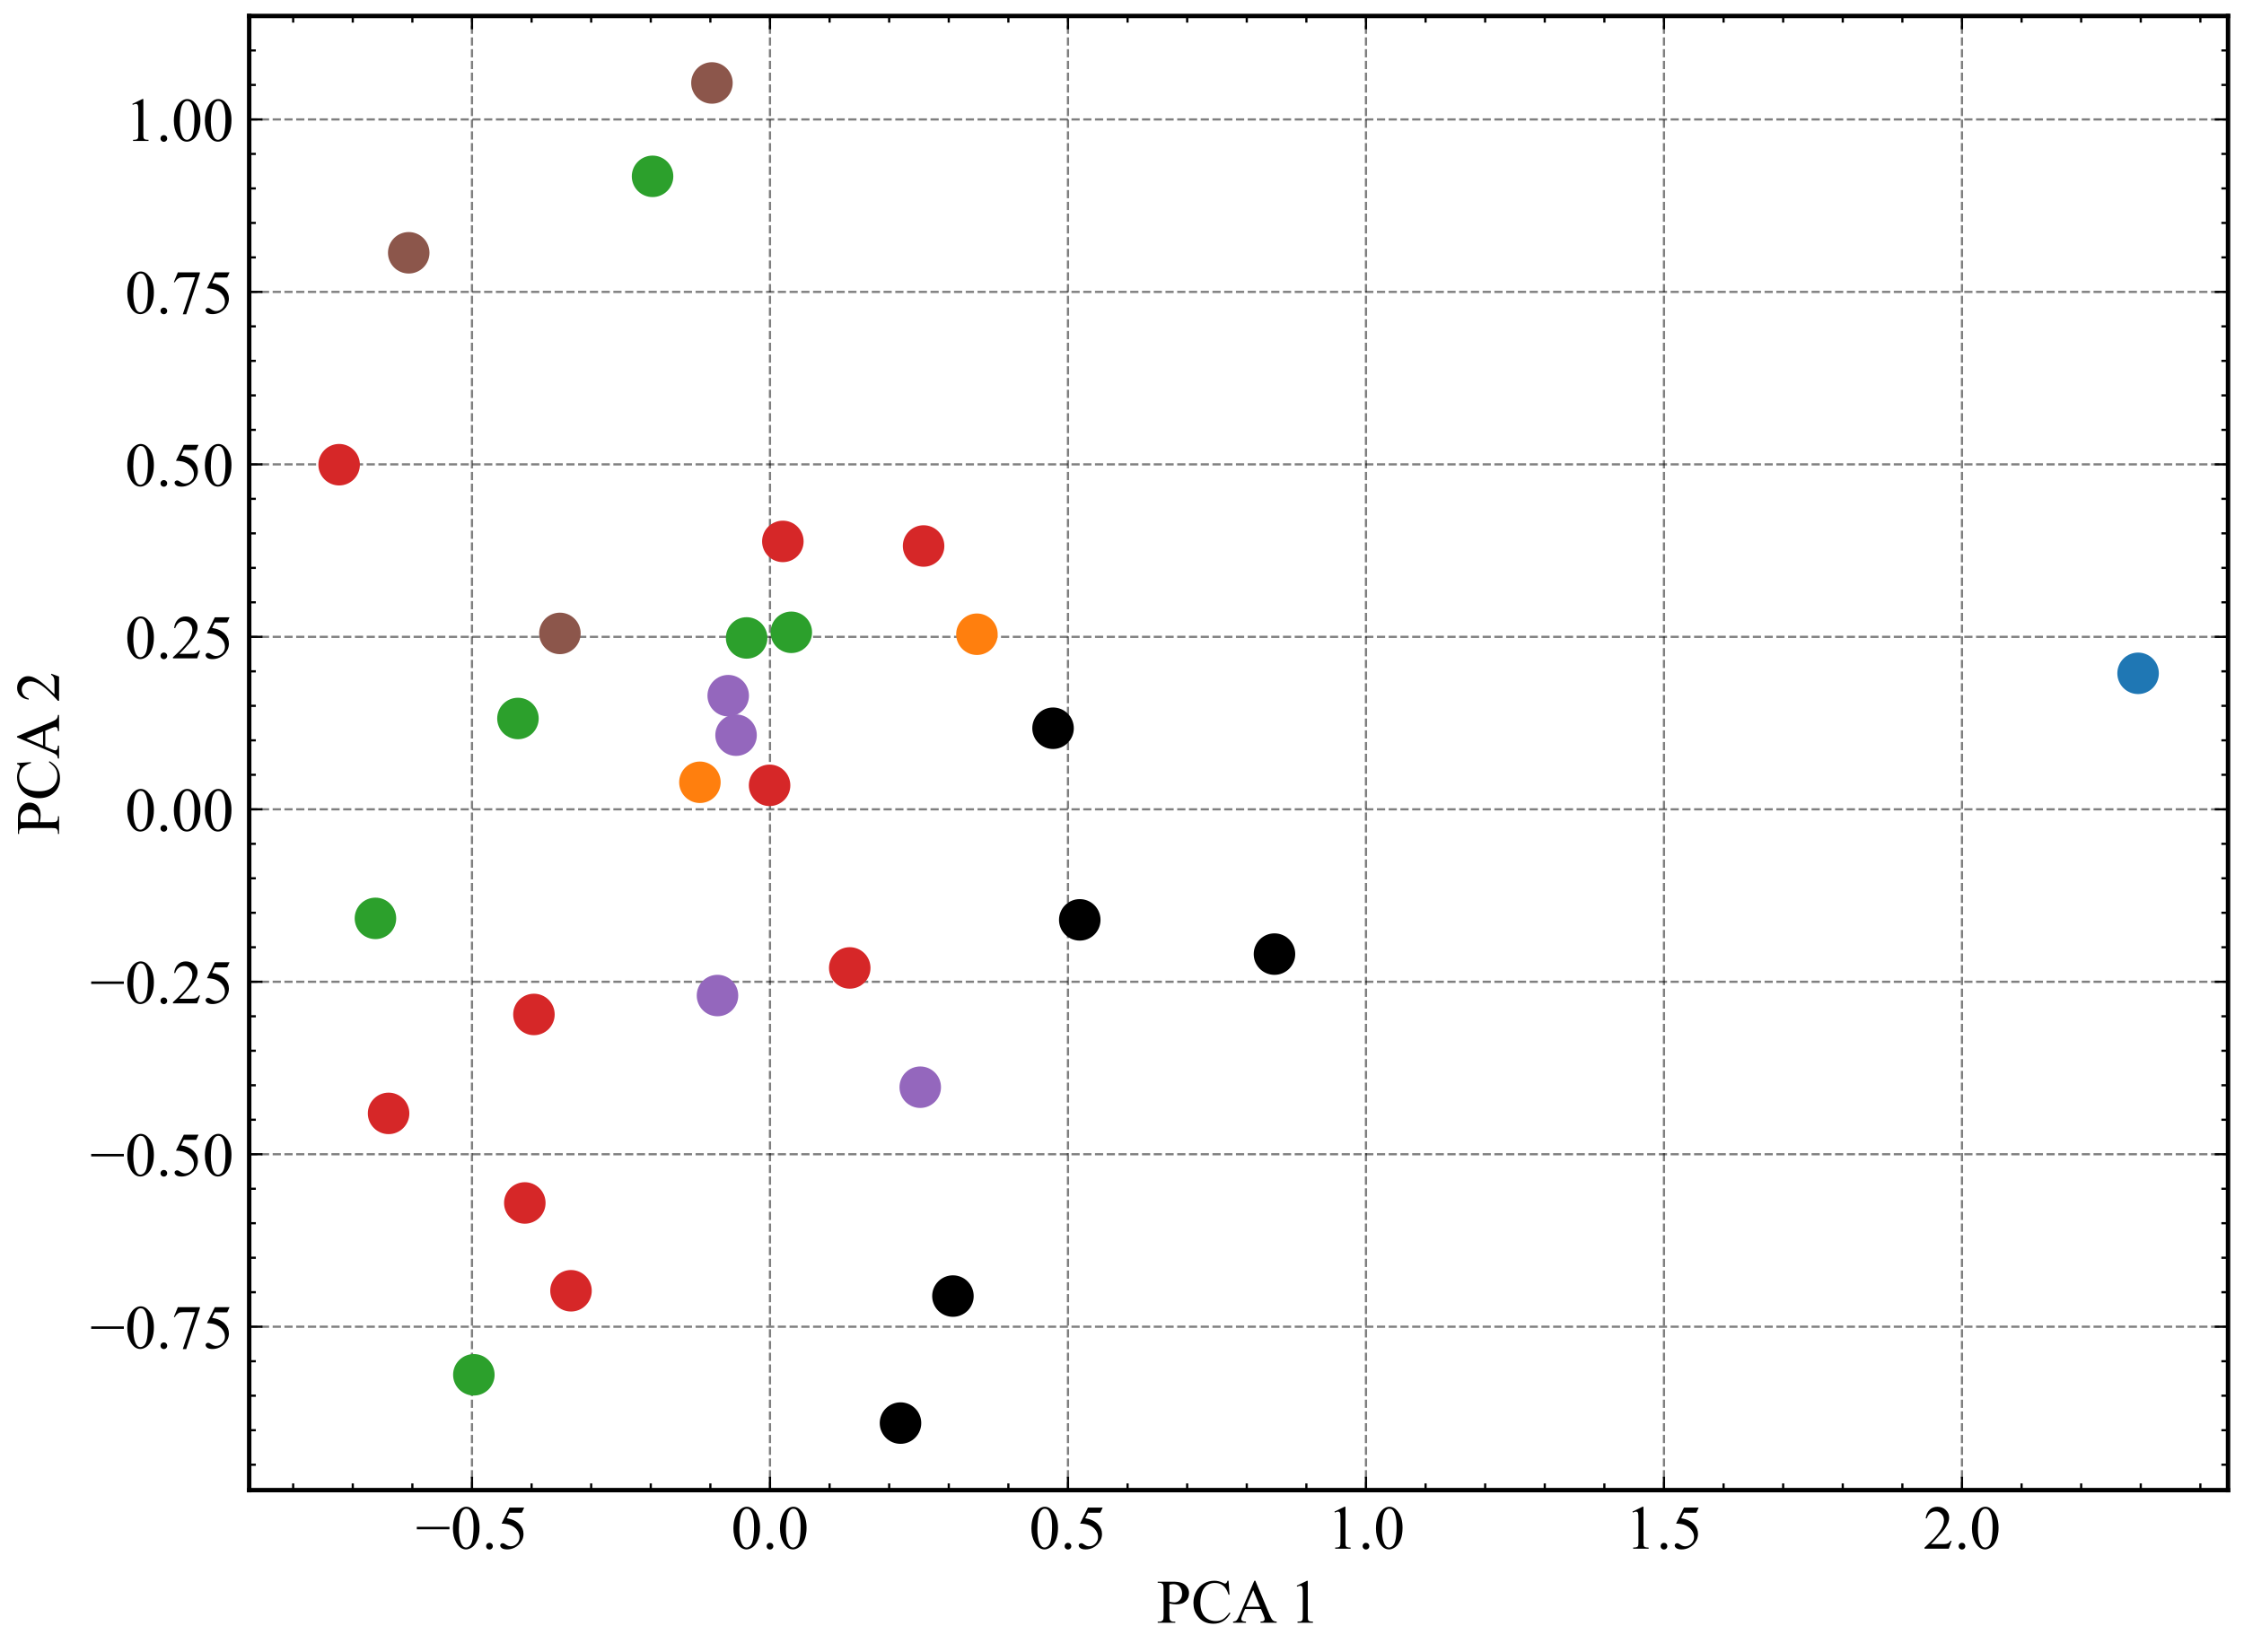 <?xml version="1.0" encoding="utf-8" standalone="no"?>
<!DOCTYPE svg PUBLIC "-//W3C//DTD SVG 1.1//EN"
  "http://www.w3.org/Graphics/SVG/1.1/DTD/svg11.dtd">
<!-- Created with matplotlib (https://matplotlib.org/) -->
<svg height="372.772pt" version="1.1" viewBox="0 0 506.211 372.772" width="506.211pt" xmlns="http://www.w3.org/2000/svg" xmlns:xlink="http://www.w3.org/1999/xlink">
 <defs>
  <style type="text/css">*{stroke-linecap:butt;stroke-linejoin:round;}</style>
 </defs>
 <g id="figure_1">
  <g id="patch_1">
   <path d="M 0 372.772 
L 506.211 372.772 
L 506.211 0 
L 0 0 
z
" style="fill:#ffffff;"/>
  </g>
  <g id="axes_1">
   <g id="patch_2">
    <path d="M 56.211 336.24 
L 502.611 336.24 
L 502.611 3.6 
L 56.211 3.6 
z
" style="fill:#ffffff;"/>
   </g>
   <g id="matplotlib.axis_1">
    <g id="xtick_1">
     <g id="line2d_1">
      <path clip-path="url(#p90fea4782e)" d="M 106.47 336.24 
L 106.47 3.6 
" style="fill:none;stroke:#000000;stroke-dasharray:1.85,0.8;stroke-dashoffset:0;stroke-opacity:0.5;stroke-width:0.5;"/>
     </g>
     <g id="line2d_2">
      <defs>
       <path d="M 0 0 
L 0 -3 
" id="mc6cfbc0f8b" style="stroke:#000000;stroke-width:0.5;"/>
      </defs>
      <g>
       <use style="stroke:#000000;stroke-width:0.5;" x="106.47" xlink:href="#mc6cfbc0f8b" y="336.24"/>
      </g>
     </g>
     <g id="line2d_3">
      <defs>
       <path d="M 0 0 
L 0 3 
" id="mfda258d533" style="stroke:#000000;stroke-width:0.5;"/>
      </defs>
      <g>
       <use style="stroke:#000000;stroke-width:0.5;" x="106.47" xlink:href="#mfda258d533" y="3.6"/>
      </g>
     </g>
     <g id="text_1">
      <!-- −0.5 -->
      <g transform="translate(93.773 349.461)scale(0.14 -0.14)">
       <defs>
        <path d="M 54.438 31.25 
L 1.812 31.25 
L 1.812 35.25 
L 54.438 35.25 
z
" id="TimesNewRomanPSMT-8722"/>
        <path d="M 3.609 32.719 
Q 3.609 44.047 7.031 52.219 
Q 10.453 60.406 16.109 64.406 
Q 20.516 67.578 25.203 67.578 
Q 32.812 67.578 38.875 59.812 
Q 46.438 50.203 46.438 33.734 
Q 46.438 22.219 43.109 14.156 
Q 39.797 6.109 34.641 2.469 
Q 29.5 -1.172 24.703 -1.172 
Q 15.234 -1.172 8.938 10.016 
Q 3.609 19.438 3.609 32.719 
z
M 13.188 31.5 
Q 13.188 17.828 16.547 9.188 
Q 19.344 1.906 24.859 1.906 
Q 27.484 1.906 30.312 4.266 
Q 33.156 6.641 34.625 12.203 
Q 36.859 20.609 36.859 35.891 
Q 36.859 47.219 34.516 54.781 
Q 32.766 60.406 29.984 62.75 
Q 27.984 64.359 25.141 64.359 
Q 21.828 64.359 19.234 61.375 
Q 15.719 57.328 14.453 48.625 
Q 13.188 39.938 13.188 31.5 
z
" id="TimesNewRomanPSMT-48"/>
        <path d="M 12.5 9.469 
Q 14.797 9.469 16.359 7.875 
Q 17.922 6.297 17.922 4.047 
Q 17.922 1.812 16.328 0.219 
Q 14.75 -1.375 12.5 -1.375 
Q 10.25 -1.375 8.656 0.219 
Q 7.078 1.812 7.078 4.047 
Q 7.078 6.344 8.656 7.906 
Q 10.25 9.469 12.5 9.469 
z
" id="TimesNewRomanPSMT-46"/>
        <path d="M 43.406 66.219 
L 39.594 57.906 
L 19.672 57.906 
L 15.328 49.031 
Q 28.266 47.125 35.844 39.406 
Q 42.328 32.766 42.328 23.781 
Q 42.328 18.562 40.203 14.109 
Q 38.094 9.672 34.859 6.547 
Q 31.641 3.422 27.688 1.516 
Q 22.078 -1.172 16.156 -1.172 
Q 10.203 -1.172 7.484 0.844 
Q 4.781 2.875 4.781 5.328 
Q 4.781 6.688 5.906 7.734 
Q 7.031 8.797 8.734 8.797 
Q 10.016 8.797 10.969 8.406 
Q 11.922 8.016 14.203 6.391 
Q 17.875 3.859 21.625 3.859 
Q 27.344 3.859 31.656 8.172 
Q 35.984 12.5 35.984 18.703 
Q 35.984 24.703 32.125 29.906 
Q 28.266 35.109 21.484 37.938 
Q 16.156 40.141 6.984 40.484 
L 19.672 66.219 
z
" id="TimesNewRomanPSMT-53"/>
       </defs>
       <use xlink:href="#TimesNewRomanPSMT-8722"/>
       <use x="56.396" xlink:href="#TimesNewRomanPSMT-48"/>
       <use x="106.396" xlink:href="#TimesNewRomanPSMT-46"/>
       <use x="131.396" xlink:href="#TimesNewRomanPSMT-53"/>
      </g>
     </g>
    </g>
    <g id="xtick_2">
     <g id="line2d_4">
      <path clip-path="url(#p90fea4782e)" d="M 173.694 336.24 
L 173.694 3.6 
" style="fill:none;stroke:#000000;stroke-dasharray:1.85,0.8;stroke-dashoffset:0;stroke-opacity:0.5;stroke-width:0.5;"/>
     </g>
     <g id="line2d_5">
      <g>
       <use style="stroke:#000000;stroke-width:0.5;" x="173.694" xlink:href="#mc6cfbc0f8b" y="336.24"/>
      </g>
     </g>
     <g id="line2d_6">
      <g>
       <use style="stroke:#000000;stroke-width:0.5;" x="173.694" xlink:href="#mfda258d533" y="3.6"/>
      </g>
     </g>
     <g id="text_2">
      <!-- 0.0 -->
      <g transform="translate(164.944 349.461)scale(0.14 -0.14)">
       <use xlink:href="#TimesNewRomanPSMT-48"/>
       <use x="50" xlink:href="#TimesNewRomanPSMT-46"/>
       <use x="75" xlink:href="#TimesNewRomanPSMT-48"/>
      </g>
     </g>
    </g>
    <g id="xtick_3">
     <g id="line2d_7">
      <path clip-path="url(#p90fea4782e)" d="M 240.918 336.24 
L 240.918 3.6 
" style="fill:none;stroke:#000000;stroke-dasharray:1.85,0.8;stroke-dashoffset:0;stroke-opacity:0.5;stroke-width:0.5;"/>
     </g>
     <g id="line2d_8">
      <g>
       <use style="stroke:#000000;stroke-width:0.5;" x="240.918" xlink:href="#mc6cfbc0f8b" y="336.24"/>
      </g>
     </g>
     <g id="line2d_9">
      <g>
       <use style="stroke:#000000;stroke-width:0.5;" x="240.918" xlink:href="#mfda258d533" y="3.6"/>
      </g>
     </g>
     <g id="text_3">
      <!-- 0.5 -->
      <g transform="translate(232.168 349.461)scale(0.14 -0.14)">
       <use xlink:href="#TimesNewRomanPSMT-48"/>
       <use x="50" xlink:href="#TimesNewRomanPSMT-46"/>
       <use x="75" xlink:href="#TimesNewRomanPSMT-53"/>
      </g>
     </g>
    </g>
    <g id="xtick_4">
     <g id="line2d_10">
      <path clip-path="url(#p90fea4782e)" d="M 308.141 336.24 
L 308.141 3.6 
" style="fill:none;stroke:#000000;stroke-dasharray:1.85,0.8;stroke-dashoffset:0;stroke-opacity:0.5;stroke-width:0.5;"/>
     </g>
     <g id="line2d_11">
      <g>
       <use style="stroke:#000000;stroke-width:0.5;" x="308.141" xlink:href="#mc6cfbc0f8b" y="336.24"/>
      </g>
     </g>
     <g id="line2d_12">
      <g>
       <use style="stroke:#000000;stroke-width:0.5;" x="308.141" xlink:href="#mfda258d533" y="3.6"/>
      </g>
     </g>
     <g id="text_4">
      <!-- 1.0 -->
      <g transform="translate(299.391 349.461)scale(0.14 -0.14)">
       <defs>
        <path d="M 11.719 59.719 
L 27.828 67.578 
L 29.438 67.578 
L 29.438 11.672 
Q 29.438 6.109 29.906 4.734 
Q 30.375 3.375 31.828 2.641 
Q 33.297 1.906 37.797 1.812 
L 37.797 0 
L 12.891 0 
L 12.891 1.812 
Q 17.578 1.906 18.938 2.609 
Q 20.312 3.328 20.844 4.516 
Q 21.391 5.719 21.391 11.672 
L 21.391 47.406 
Q 21.391 54.641 20.906 56.688 
Q 20.562 58.25 19.656 58.984 
Q 18.75 59.719 17.484 59.719 
Q 15.672 59.719 12.453 58.203 
z
" id="TimesNewRomanPSMT-49"/>
       </defs>
       <use xlink:href="#TimesNewRomanPSMT-49"/>
       <use x="50" xlink:href="#TimesNewRomanPSMT-46"/>
       <use x="75" xlink:href="#TimesNewRomanPSMT-48"/>
      </g>
     </g>
    </g>
    <g id="xtick_5">
     <g id="line2d_13">
      <path clip-path="url(#p90fea4782e)" d="M 375.365 336.24 
L 375.365 3.6 
" style="fill:none;stroke:#000000;stroke-dasharray:1.85,0.8;stroke-dashoffset:0;stroke-opacity:0.5;stroke-width:0.5;"/>
     </g>
     <g id="line2d_14">
      <g>
       <use style="stroke:#000000;stroke-width:0.5;" x="375.365" xlink:href="#mc6cfbc0f8b" y="336.24"/>
      </g>
     </g>
     <g id="line2d_15">
      <g>
       <use style="stroke:#000000;stroke-width:0.5;" x="375.365" xlink:href="#mfda258d533" y="3.6"/>
      </g>
     </g>
     <g id="text_5">
      <!-- 1.5 -->
      <g transform="translate(366.615 349.461)scale(0.14 -0.14)">
       <use xlink:href="#TimesNewRomanPSMT-49"/>
       <use x="50" xlink:href="#TimesNewRomanPSMT-46"/>
       <use x="75" xlink:href="#TimesNewRomanPSMT-53"/>
      </g>
     </g>
    </g>
    <g id="xtick_6">
     <g id="line2d_16">
      <path clip-path="url(#p90fea4782e)" d="M 442.589 336.24 
L 442.589 3.6 
" style="fill:none;stroke:#000000;stroke-dasharray:1.85,0.8;stroke-dashoffset:0;stroke-opacity:0.5;stroke-width:0.5;"/>
     </g>
     <g id="line2d_17">
      <g>
       <use style="stroke:#000000;stroke-width:0.5;" x="442.589" xlink:href="#mc6cfbc0f8b" y="336.24"/>
      </g>
     </g>
     <g id="line2d_18">
      <g>
       <use style="stroke:#000000;stroke-width:0.5;" x="442.589" xlink:href="#mfda258d533" y="3.6"/>
      </g>
     </g>
     <g id="text_6">
      <!-- 2.0 -->
      <g transform="translate(433.839 349.461)scale(0.14 -0.14)">
       <defs>
        <path d="M 45.844 12.75 
L 41.219 0 
L 2.156 0 
L 2.156 1.812 
Q 19.391 17.531 26.422 27.484 
Q 33.453 37.453 33.453 45.703 
Q 33.453 52 29.594 56.047 
Q 25.734 60.109 20.359 60.109 
Q 15.484 60.109 11.594 57.25 
Q 7.719 54.391 5.859 48.875 
L 4.047 48.875 
Q 5.281 57.906 10.328 62.734 
Q 15.375 67.578 22.953 67.578 
Q 31 67.578 36.391 62.406 
Q 41.797 57.234 41.797 50.203 
Q 41.797 45.172 39.453 40.141 
Q 35.844 32.234 27.734 23.391 
Q 15.578 10.109 12.547 7.375 
L 29.828 7.375 
Q 35.109 7.375 37.234 7.766 
Q 39.359 8.156 41.062 9.344 
Q 42.781 10.547 44.047 12.75 
z
" id="TimesNewRomanPSMT-50"/>
       </defs>
       <use xlink:href="#TimesNewRomanPSMT-50"/>
       <use x="50" xlink:href="#TimesNewRomanPSMT-46"/>
       <use x="75" xlink:href="#TimesNewRomanPSMT-48"/>
      </g>
     </g>
    </g>
    <g id="xtick_7">
     <g id="line2d_19">
      <defs>
       <path d="M 0 0 
L 0 -1.5 
" id="m0b612bea30" style="stroke:#000000;stroke-width:0.5;"/>
      </defs>
      <g>
       <use style="stroke:#000000;stroke-width:0.5;" x="66.136" xlink:href="#m0b612bea30" y="336.24"/>
      </g>
     </g>
     <g id="line2d_20">
      <defs>
       <path d="M 0 0 
L 0 1.5 
" id="m388b6dfbc5" style="stroke:#000000;stroke-width:0.5;"/>
      </defs>
      <g>
       <use style="stroke:#000000;stroke-width:0.5;" x="66.136" xlink:href="#m388b6dfbc5" y="3.6"/>
      </g>
     </g>
    </g>
    <g id="xtick_8">
     <g id="line2d_21">
      <g>
       <use style="stroke:#000000;stroke-width:0.5;" x="79.581" xlink:href="#m0b612bea30" y="336.24"/>
      </g>
     </g>
     <g id="line2d_22">
      <g>
       <use style="stroke:#000000;stroke-width:0.5;" x="79.581" xlink:href="#m388b6dfbc5" y="3.6"/>
      </g>
     </g>
    </g>
    <g id="xtick_9">
     <g id="line2d_23">
      <g>
       <use style="stroke:#000000;stroke-width:0.5;" x="93.025" xlink:href="#m0b612bea30" y="336.24"/>
      </g>
     </g>
     <g id="line2d_24">
      <g>
       <use style="stroke:#000000;stroke-width:0.5;" x="93.025" xlink:href="#m388b6dfbc5" y="3.6"/>
      </g>
     </g>
    </g>
    <g id="xtick_10">
     <g id="line2d_25">
      <g>
       <use style="stroke:#000000;stroke-width:0.5;" x="119.915" xlink:href="#m0b612bea30" y="336.24"/>
      </g>
     </g>
     <g id="line2d_26">
      <g>
       <use style="stroke:#000000;stroke-width:0.5;" x="119.915" xlink:href="#m388b6dfbc5" y="3.6"/>
      </g>
     </g>
    </g>
    <g id="xtick_11">
     <g id="line2d_27">
      <g>
       <use style="stroke:#000000;stroke-width:0.5;" x="133.36" xlink:href="#m0b612bea30" y="336.24"/>
      </g>
     </g>
     <g id="line2d_28">
      <g>
       <use style="stroke:#000000;stroke-width:0.5;" x="133.36" xlink:href="#m388b6dfbc5" y="3.6"/>
      </g>
     </g>
    </g>
    <g id="xtick_12">
     <g id="line2d_29">
      <g>
       <use style="stroke:#000000;stroke-width:0.5;" x="146.804" xlink:href="#m0b612bea30" y="336.24"/>
      </g>
     </g>
     <g id="line2d_30">
      <g>
       <use style="stroke:#000000;stroke-width:0.5;" x="146.804" xlink:href="#m388b6dfbc5" y="3.6"/>
      </g>
     </g>
    </g>
    <g id="xtick_13">
     <g id="line2d_31">
      <g>
       <use style="stroke:#000000;stroke-width:0.5;" x="160.249" xlink:href="#m0b612bea30" y="336.24"/>
      </g>
     </g>
     <g id="line2d_32">
      <g>
       <use style="stroke:#000000;stroke-width:0.5;" x="160.249" xlink:href="#m388b6dfbc5" y="3.6"/>
      </g>
     </g>
    </g>
    <g id="xtick_14">
     <g id="line2d_33">
      <g>
       <use style="stroke:#000000;stroke-width:0.5;" x="187.139" xlink:href="#m0b612bea30" y="336.24"/>
      </g>
     </g>
     <g id="line2d_34">
      <g>
       <use style="stroke:#000000;stroke-width:0.5;" x="187.139" xlink:href="#m388b6dfbc5" y="3.6"/>
      </g>
     </g>
    </g>
    <g id="xtick_15">
     <g id="line2d_35">
      <g>
       <use style="stroke:#000000;stroke-width:0.5;" x="200.583" xlink:href="#m0b612bea30" y="336.24"/>
      </g>
     </g>
     <g id="line2d_36">
      <g>
       <use style="stroke:#000000;stroke-width:0.5;" x="200.583" xlink:href="#m388b6dfbc5" y="3.6"/>
      </g>
     </g>
    </g>
    <g id="xtick_16">
     <g id="line2d_37">
      <g>
       <use style="stroke:#000000;stroke-width:0.5;" x="214.028" xlink:href="#m0b612bea30" y="336.24"/>
      </g>
     </g>
     <g id="line2d_38">
      <g>
       <use style="stroke:#000000;stroke-width:0.5;" x="214.028" xlink:href="#m388b6dfbc5" y="3.6"/>
      </g>
     </g>
    </g>
    <g id="xtick_17">
     <g id="line2d_39">
      <g>
       <use style="stroke:#000000;stroke-width:0.5;" x="227.473" xlink:href="#m0b612bea30" y="336.24"/>
      </g>
     </g>
     <g id="line2d_40">
      <g>
       <use style="stroke:#000000;stroke-width:0.5;" x="227.473" xlink:href="#m388b6dfbc5" y="3.6"/>
      </g>
     </g>
    </g>
    <g id="xtick_18">
     <g id="line2d_41">
      <g>
       <use style="stroke:#000000;stroke-width:0.5;" x="254.362" xlink:href="#m0b612bea30" y="336.24"/>
      </g>
     </g>
     <g id="line2d_42">
      <g>
       <use style="stroke:#000000;stroke-width:0.5;" x="254.362" xlink:href="#m388b6dfbc5" y="3.6"/>
      </g>
     </g>
    </g>
    <g id="xtick_19">
     <g id="line2d_43">
      <g>
       <use style="stroke:#000000;stroke-width:0.5;" x="267.807" xlink:href="#m0b612bea30" y="336.24"/>
      </g>
     </g>
     <g id="line2d_44">
      <g>
       <use style="stroke:#000000;stroke-width:0.5;" x="267.807" xlink:href="#m388b6dfbc5" y="3.6"/>
      </g>
     </g>
    </g>
    <g id="xtick_20">
     <g id="line2d_45">
      <g>
       <use style="stroke:#000000;stroke-width:0.5;" x="281.252" xlink:href="#m0b612bea30" y="336.24"/>
      </g>
     </g>
     <g id="line2d_46">
      <g>
       <use style="stroke:#000000;stroke-width:0.5;" x="281.252" xlink:href="#m388b6dfbc5" y="3.6"/>
      </g>
     </g>
    </g>
    <g id="xtick_21">
     <g id="line2d_47">
      <g>
       <use style="stroke:#000000;stroke-width:0.5;" x="294.697" xlink:href="#m0b612bea30" y="336.24"/>
      </g>
     </g>
     <g id="line2d_48">
      <g>
       <use style="stroke:#000000;stroke-width:0.5;" x="294.697" xlink:href="#m388b6dfbc5" y="3.6"/>
      </g>
     </g>
    </g>
    <g id="xtick_22">
     <g id="line2d_49">
      <g>
       <use style="stroke:#000000;stroke-width:0.5;" x="321.586" xlink:href="#m0b612bea30" y="336.24"/>
      </g>
     </g>
     <g id="line2d_50">
      <g>
       <use style="stroke:#000000;stroke-width:0.5;" x="321.586" xlink:href="#m388b6dfbc5" y="3.6"/>
      </g>
     </g>
    </g>
    <g id="xtick_23">
     <g id="line2d_51">
      <g>
       <use style="stroke:#000000;stroke-width:0.5;" x="335.031" xlink:href="#m0b612bea30" y="336.24"/>
      </g>
     </g>
     <g id="line2d_52">
      <g>
       <use style="stroke:#000000;stroke-width:0.5;" x="335.031" xlink:href="#m388b6dfbc5" y="3.6"/>
      </g>
     </g>
    </g>
    <g id="xtick_24">
     <g id="line2d_53">
      <g>
       <use style="stroke:#000000;stroke-width:0.5;" x="348.476" xlink:href="#m0b612bea30" y="336.24"/>
      </g>
     </g>
     <g id="line2d_54">
      <g>
       <use style="stroke:#000000;stroke-width:0.5;" x="348.476" xlink:href="#m388b6dfbc5" y="3.6"/>
      </g>
     </g>
    </g>
    <g id="xtick_25">
     <g id="line2d_55">
      <g>
       <use style="stroke:#000000;stroke-width:0.5;" x="361.92" xlink:href="#m0b612bea30" y="336.24"/>
      </g>
     </g>
     <g id="line2d_56">
      <g>
       <use style="stroke:#000000;stroke-width:0.5;" x="361.92" xlink:href="#m388b6dfbc5" y="3.6"/>
      </g>
     </g>
    </g>
    <g id="xtick_26">
     <g id="line2d_57">
      <g>
       <use style="stroke:#000000;stroke-width:0.5;" x="388.81" xlink:href="#m0b612bea30" y="336.24"/>
      </g>
     </g>
     <g id="line2d_58">
      <g>
       <use style="stroke:#000000;stroke-width:0.5;" x="388.81" xlink:href="#m388b6dfbc5" y="3.6"/>
      </g>
     </g>
    </g>
    <g id="xtick_27">
     <g id="line2d_59">
      <g>
       <use style="stroke:#000000;stroke-width:0.5;" x="402.255" xlink:href="#m0b612bea30" y="336.24"/>
      </g>
     </g>
     <g id="line2d_60">
      <g>
       <use style="stroke:#000000;stroke-width:0.5;" x="402.255" xlink:href="#m388b6dfbc5" y="3.6"/>
      </g>
     </g>
    </g>
    <g id="xtick_28">
     <g id="line2d_61">
      <g>
       <use style="stroke:#000000;stroke-width:0.5;" x="415.699" xlink:href="#m0b612bea30" y="336.24"/>
      </g>
     </g>
     <g id="line2d_62">
      <g>
       <use style="stroke:#000000;stroke-width:0.5;" x="415.699" xlink:href="#m388b6dfbc5" y="3.6"/>
      </g>
     </g>
    </g>
    <g id="xtick_29">
     <g id="line2d_63">
      <g>
       <use style="stroke:#000000;stroke-width:0.5;" x="429.144" xlink:href="#m0b612bea30" y="336.24"/>
      </g>
     </g>
     <g id="line2d_64">
      <g>
       <use style="stroke:#000000;stroke-width:0.5;" x="429.144" xlink:href="#m388b6dfbc5" y="3.6"/>
      </g>
     </g>
    </g>
    <g id="xtick_30">
     <g id="line2d_65">
      <g>
       <use style="stroke:#000000;stroke-width:0.5;" x="456.034" xlink:href="#m0b612bea30" y="336.24"/>
      </g>
     </g>
     <g id="line2d_66">
      <g>
       <use style="stroke:#000000;stroke-width:0.5;" x="456.034" xlink:href="#m388b6dfbc5" y="3.6"/>
      </g>
     </g>
    </g>
    <g id="xtick_31">
     <g id="line2d_67">
      <g>
       <use style="stroke:#000000;stroke-width:0.5;" x="469.479" xlink:href="#m0b612bea30" y="336.24"/>
      </g>
     </g>
     <g id="line2d_68">
      <g>
       <use style="stroke:#000000;stroke-width:0.5;" x="469.479" xlink:href="#m388b6dfbc5" y="3.6"/>
      </g>
     </g>
    </g>
    <g id="xtick_32">
     <g id="line2d_69">
      <g>
       <use style="stroke:#000000;stroke-width:0.5;" x="482.923" xlink:href="#m0b612bea30" y="336.24"/>
      </g>
     </g>
     <g id="line2d_70">
      <g>
       <use style="stroke:#000000;stroke-width:0.5;" x="482.923" xlink:href="#m388b6dfbc5" y="3.6"/>
      </g>
     </g>
    </g>
    <g id="xtick_33">
     <g id="line2d_71">
      <g>
       <use style="stroke:#000000;stroke-width:0.5;" x="496.368" xlink:href="#m0b612bea30" y="336.24"/>
      </g>
     </g>
     <g id="line2d_72">
      <g>
       <use style="stroke:#000000;stroke-width:0.5;" x="496.368" xlink:href="#m388b6dfbc5" y="3.6"/>
      </g>
     </g>
    </g>
    <g id="text_7">
     <!-- PCA 1 -->
     <g transform="translate(260.928 366.177)scale(0.14 -0.14)">
      <defs>
       <path d="M 20.516 31 
L 20.516 11.719 
Q 20.516 5.469 21.875 3.953 
Q 23.734 1.812 27.484 1.812 
L 30.031 1.812 
L 30.031 0 
L 1.656 0 
L 1.656 1.812 
L 4.156 1.812 
Q 8.344 1.812 10.156 4.547 
Q 11.141 6.062 11.141 11.719 
L 11.141 54.5 
Q 11.141 60.75 9.812 62.25 
Q 7.906 64.406 4.156 64.406 
L 1.656 64.406 
L 1.656 66.219 
L 25.922 66.219 
Q 34.812 66.219 39.938 64.375 
Q 45.062 62.547 48.578 58.203 
Q 52.094 53.859 52.094 47.906 
Q 52.094 39.797 46.75 34.719 
Q 41.406 29.641 31.641 29.641 
Q 29.25 29.641 26.469 29.984 
Q 23.688 30.328 20.516 31 
z
M 20.516 33.797 
Q 23.094 33.297 25.094 33.047 
Q 27.094 32.812 28.516 32.812 
Q 33.594 32.812 37.281 36.734 
Q 40.969 40.672 40.969 46.922 
Q 40.969 51.219 39.203 54.906 
Q 37.453 58.594 34.219 60.422 
Q 31 62.25 26.906 62.25 
Q 24.422 62.25 20.516 61.328 
z
" id="TimesNewRomanPSMT-80"/>
       <path d="M 60.203 67.719 
L 61.719 45.219 
L 60.203 45.219 
Q 57.172 55.328 51.562 59.766 
Q 45.953 64.203 38.094 64.203 
Q 31.5 64.203 26.172 60.859 
Q 20.844 57.516 17.797 50.188 
Q 14.75 42.875 14.75 31.984 
Q 14.75 23 17.625 16.406 
Q 20.516 9.812 26.297 6.297 
Q 32.078 2.781 39.5 2.781 
Q 45.953 2.781 50.875 5.531 
Q 55.812 8.297 61.719 16.5 
L 63.234 15.531 
Q 58.25 6.688 51.609 2.578 
Q 44.969 -1.516 35.844 -1.516 
Q 19.391 -1.516 10.359 10.688 
Q 3.609 19.781 3.609 32.078 
Q 3.609 42 8.047 50.297 
Q 12.5 58.594 20.281 63.156 
Q 28.078 67.719 37.312 67.719 
Q 44.484 67.719 51.469 64.203 
Q 53.516 63.141 54.391 63.141 
Q 55.719 63.141 56.688 64.062 
Q 57.953 65.375 58.5 67.719 
z
" id="TimesNewRomanPSMT-67"/>
       <path d="M 45.75 22.172 
L 20.125 22.172 
L 15.625 11.719 
Q 13.969 7.859 13.969 5.953 
Q 13.969 4.438 15.406 3.297 
Q 16.844 2.156 21.625 1.812 
L 21.625 0 
L 0.781 0 
L 0.781 1.812 
Q 4.938 2.547 6.156 3.719 
Q 8.641 6.062 11.672 13.234 
L 34.969 67.719 
L 36.672 67.719 
L 59.719 12.641 
Q 62.5 6 64.766 4.016 
Q 67.047 2.047 71.094 1.812 
L 71.094 0 
L 44.969 0 
L 44.969 1.812 
Q 48.922 2 50.312 3.125 
Q 51.703 4.25 51.703 5.859 
Q 51.703 8.016 49.75 12.641 
z
M 44.391 25.781 
L 33.156 52.547 
L 21.625 25.781 
z
" id="TimesNewRomanPSMT-65"/>
       <path id="TimesNewRomanPSMT-32"/>
      </defs>
      <use xlink:href="#TimesNewRomanPSMT-80"/>
      <use x="55.615" xlink:href="#TimesNewRomanPSMT-67"/>
      <use x="122.314" xlink:href="#TimesNewRomanPSMT-65"/>
      <use x="189.031" xlink:href="#TimesNewRomanPSMT-32"/>
      <use x="214.031" xlink:href="#TimesNewRomanPSMT-49"/>
     </g>
    </g>
   </g>
   <g id="matplotlib.axis_2">
    <g id="ytick_1">
     <g id="line2d_73">
      <path clip-path="url(#p90fea4782e)" d="M 56.211 299.374 
L 502.611 299.374 
" style="fill:none;stroke:#000000;stroke-dasharray:1.85,0.8;stroke-dashoffset:0;stroke-opacity:0.5;stroke-width:0.5;"/>
     </g>
     <g id="line2d_74">
      <defs>
       <path d="M 0 0 
L 3 0 
" id="md0805c72a9" style="stroke:#000000;stroke-width:0.5;"/>
      </defs>
      <g>
       <use style="stroke:#000000;stroke-width:0.5;" x="56.211" xlink:href="#md0805c72a9" y="299.374"/>
      </g>
     </g>
     <g id="line2d_75">
      <defs>
       <path d="M 0 0 
L -3 0 
" id="m1546a10ba7" style="stroke:#000000;stroke-width:0.5;"/>
      </defs>
      <g>
       <use style="stroke:#000000;stroke-width:0.5;" x="502.611" xlink:href="#m1546a10ba7" y="299.374"/>
      </g>
     </g>
     <g id="text_8">
      <!-- −0.75 -->
      <g transform="translate(20.316 304.235)scale(0.14 -0.14)">
       <defs>
        <path d="M 10.062 66.219 
L 45.562 66.219 
L 45.562 64.359 
L 23.484 -1.375 
L 18.016 -1.375 
L 37.797 58.25 
L 19.578 58.25 
Q 14.062 58.25 11.719 56.938 
Q 7.625 54.688 5.125 50 
L 3.719 50.531 
z
" id="TimesNewRomanPSMT-55"/>
       </defs>
       <use xlink:href="#TimesNewRomanPSMT-8722"/>
       <use x="56.396" xlink:href="#TimesNewRomanPSMT-48"/>
       <use x="106.396" xlink:href="#TimesNewRomanPSMT-46"/>
       <use x="131.396" xlink:href="#TimesNewRomanPSMT-55"/>
       <use x="181.396" xlink:href="#TimesNewRomanPSMT-53"/>
      </g>
     </g>
    </g>
    <g id="ytick_2">
     <g id="line2d_76">
      <path clip-path="url(#p90fea4782e)" d="M 56.211 260.456 
L 502.611 260.456 
" style="fill:none;stroke:#000000;stroke-dasharray:1.85,0.8;stroke-dashoffset:0;stroke-opacity:0.5;stroke-width:0.5;"/>
     </g>
     <g id="line2d_77">
      <g>
       <use style="stroke:#000000;stroke-width:0.5;" x="56.211" xlink:href="#md0805c72a9" y="260.456"/>
      </g>
     </g>
     <g id="line2d_78">
      <g>
       <use style="stroke:#000000;stroke-width:0.5;" x="502.611" xlink:href="#m1546a10ba7" y="260.456"/>
      </g>
     </g>
     <g id="text_9">
      <!-- −0.50 -->
      <g transform="translate(20.316 265.317)scale(0.14 -0.14)">
       <use xlink:href="#TimesNewRomanPSMT-8722"/>
       <use x="56.396" xlink:href="#TimesNewRomanPSMT-48"/>
       <use x="106.396" xlink:href="#TimesNewRomanPSMT-46"/>
       <use x="131.396" xlink:href="#TimesNewRomanPSMT-53"/>
       <use x="181.396" xlink:href="#TimesNewRomanPSMT-48"/>
      </g>
     </g>
    </g>
    <g id="ytick_3">
     <g id="line2d_79">
      <path clip-path="url(#p90fea4782e)" d="M 56.211 221.538 
L 502.611 221.538 
" style="fill:none;stroke:#000000;stroke-dasharray:1.85,0.8;stroke-dashoffset:0;stroke-opacity:0.5;stroke-width:0.5;"/>
     </g>
     <g id="line2d_80">
      <g>
       <use style="stroke:#000000;stroke-width:0.5;" x="56.211" xlink:href="#md0805c72a9" y="221.538"/>
      </g>
     </g>
     <g id="line2d_81">
      <g>
       <use style="stroke:#000000;stroke-width:0.5;" x="502.611" xlink:href="#m1546a10ba7" y="221.538"/>
      </g>
     </g>
     <g id="text_10">
      <!-- −0.25 -->
      <g transform="translate(20.316 226.399)scale(0.14 -0.14)">
       <use xlink:href="#TimesNewRomanPSMT-8722"/>
       <use x="56.396" xlink:href="#TimesNewRomanPSMT-48"/>
       <use x="106.396" xlink:href="#TimesNewRomanPSMT-46"/>
       <use x="131.396" xlink:href="#TimesNewRomanPSMT-50"/>
       <use x="181.396" xlink:href="#TimesNewRomanPSMT-53"/>
      </g>
     </g>
    </g>
    <g id="ytick_4">
     <g id="line2d_82">
      <path clip-path="url(#p90fea4782e)" d="M 56.211 182.62 
L 502.611 182.62 
" style="fill:none;stroke:#000000;stroke-dasharray:1.85,0.8;stroke-dashoffset:0;stroke-opacity:0.5;stroke-width:0.5;"/>
     </g>
     <g id="line2d_83">
      <g>
       <use style="stroke:#000000;stroke-width:0.5;" x="56.211" xlink:href="#md0805c72a9" y="182.62"/>
      </g>
     </g>
     <g id="line2d_84">
      <g>
       <use style="stroke:#000000;stroke-width:0.5;" x="502.611" xlink:href="#m1546a10ba7" y="182.62"/>
      </g>
     </g>
     <g id="text_11">
      <!-- 0.00 -->
      <g transform="translate(28.211 187.48)scale(0.14 -0.14)">
       <use xlink:href="#TimesNewRomanPSMT-48"/>
       <use x="50" xlink:href="#TimesNewRomanPSMT-46"/>
       <use x="75" xlink:href="#TimesNewRomanPSMT-48"/>
       <use x="125" xlink:href="#TimesNewRomanPSMT-48"/>
      </g>
     </g>
    </g>
    <g id="ytick_5">
     <g id="line2d_85">
      <path clip-path="url(#p90fea4782e)" d="M 56.211 143.702 
L 502.611 143.702 
" style="fill:none;stroke:#000000;stroke-dasharray:1.85,0.8;stroke-dashoffset:0;stroke-opacity:0.5;stroke-width:0.5;"/>
     </g>
     <g id="line2d_86">
      <g>
       <use style="stroke:#000000;stroke-width:0.5;" x="56.211" xlink:href="#md0805c72a9" y="143.702"/>
      </g>
     </g>
     <g id="line2d_87">
      <g>
       <use style="stroke:#000000;stroke-width:0.5;" x="502.611" xlink:href="#m1546a10ba7" y="143.702"/>
      </g>
     </g>
     <g id="text_12">
      <!-- 0.25 -->
      <g transform="translate(28.211 148.562)scale(0.14 -0.14)">
       <use xlink:href="#TimesNewRomanPSMT-48"/>
       <use x="50" xlink:href="#TimesNewRomanPSMT-46"/>
       <use x="75" xlink:href="#TimesNewRomanPSMT-50"/>
       <use x="125" xlink:href="#TimesNewRomanPSMT-53"/>
      </g>
     </g>
    </g>
    <g id="ytick_6">
     <g id="line2d_88">
      <path clip-path="url(#p90fea4782e)" d="M 56.211 104.783 
L 502.611 104.783 
" style="fill:none;stroke:#000000;stroke-dasharray:1.85,0.8;stroke-dashoffset:0;stroke-opacity:0.5;stroke-width:0.5;"/>
     </g>
     <g id="line2d_89">
      <g>
       <use style="stroke:#000000;stroke-width:0.5;" x="56.211" xlink:href="#md0805c72a9" y="104.783"/>
      </g>
     </g>
     <g id="line2d_90">
      <g>
       <use style="stroke:#000000;stroke-width:0.5;" x="502.611" xlink:href="#m1546a10ba7" y="104.783"/>
      </g>
     </g>
     <g id="text_13">
      <!-- 0.50 -->
      <g transform="translate(28.211 109.644)scale(0.14 -0.14)">
       <use xlink:href="#TimesNewRomanPSMT-48"/>
       <use x="50" xlink:href="#TimesNewRomanPSMT-46"/>
       <use x="75" xlink:href="#TimesNewRomanPSMT-53"/>
       <use x="125" xlink:href="#TimesNewRomanPSMT-48"/>
      </g>
     </g>
    </g>
    <g id="ytick_7">
     <g id="line2d_91">
      <path clip-path="url(#p90fea4782e)" d="M 56.211 65.865 
L 502.611 65.865 
" style="fill:none;stroke:#000000;stroke-dasharray:1.85,0.8;stroke-dashoffset:0;stroke-opacity:0.5;stroke-width:0.5;"/>
     </g>
     <g id="line2d_92">
      <g>
       <use style="stroke:#000000;stroke-width:0.5;" x="56.211" xlink:href="#md0805c72a9" y="65.865"/>
      </g>
     </g>
     <g id="line2d_93">
      <g>
       <use style="stroke:#000000;stroke-width:0.5;" x="502.611" xlink:href="#m1546a10ba7" y="65.865"/>
      </g>
     </g>
     <g id="text_14">
      <!-- 0.75 -->
      <g transform="translate(28.211 70.726)scale(0.14 -0.14)">
       <use xlink:href="#TimesNewRomanPSMT-48"/>
       <use x="50" xlink:href="#TimesNewRomanPSMT-46"/>
       <use x="75" xlink:href="#TimesNewRomanPSMT-55"/>
       <use x="125" xlink:href="#TimesNewRomanPSMT-53"/>
      </g>
     </g>
    </g>
    <g id="ytick_8">
     <g id="line2d_94">
      <path clip-path="url(#p90fea4782e)" d="M 56.211 26.947 
L 502.611 26.947 
" style="fill:none;stroke:#000000;stroke-dasharray:1.85,0.8;stroke-dashoffset:0;stroke-opacity:0.5;stroke-width:0.5;"/>
     </g>
     <g id="line2d_95">
      <g>
       <use style="stroke:#000000;stroke-width:0.5;" x="56.211" xlink:href="#md0805c72a9" y="26.947"/>
      </g>
     </g>
     <g id="line2d_96">
      <g>
       <use style="stroke:#000000;stroke-width:0.5;" x="502.611" xlink:href="#m1546a10ba7" y="26.947"/>
      </g>
     </g>
     <g id="text_15">
      <!-- 1.00 -->
      <g transform="translate(28.211 31.808)scale(0.14 -0.14)">
       <use xlink:href="#TimesNewRomanPSMT-49"/>
       <use x="50" xlink:href="#TimesNewRomanPSMT-46"/>
       <use x="75" xlink:href="#TimesNewRomanPSMT-48"/>
       <use x="125" xlink:href="#TimesNewRomanPSMT-48"/>
      </g>
     </g>
    </g>
    <g id="ytick_9">
     <g id="line2d_97">
      <defs>
       <path d="M 0 0 
L 1.5 0 
" id="m0f827835dd" style="stroke:#000000;stroke-width:0.5;"/>
      </defs>
      <g>
       <use style="stroke:#000000;stroke-width:0.5;" x="56.211" xlink:href="#m0f827835dd" y="330.509"/>
      </g>
     </g>
     <g id="line2d_98">
      <defs>
       <path d="M 0 0 
L -1.5 0 
" id="m7c0cd89e8e" style="stroke:#000000;stroke-width:0.5;"/>
      </defs>
      <g>
       <use style="stroke:#000000;stroke-width:0.5;" x="502.611" xlink:href="#m7c0cd89e8e" y="330.509"/>
      </g>
     </g>
    </g>
    <g id="ytick_10">
     <g id="line2d_99">
      <g>
       <use style="stroke:#000000;stroke-width:0.5;" x="56.211" xlink:href="#m0f827835dd" y="322.725"/>
      </g>
     </g>
     <g id="line2d_100">
      <g>
       <use style="stroke:#000000;stroke-width:0.5;" x="502.611" xlink:href="#m7c0cd89e8e" y="322.725"/>
      </g>
     </g>
    </g>
    <g id="ytick_11">
     <g id="line2d_101">
      <g>
       <use style="stroke:#000000;stroke-width:0.5;" x="56.211" xlink:href="#m0f827835dd" y="314.942"/>
      </g>
     </g>
     <g id="line2d_102">
      <g>
       <use style="stroke:#000000;stroke-width:0.5;" x="502.611" xlink:href="#m7c0cd89e8e" y="314.942"/>
      </g>
     </g>
    </g>
    <g id="ytick_12">
     <g id="line2d_103">
      <g>
       <use style="stroke:#000000;stroke-width:0.5;" x="56.211" xlink:href="#m0f827835dd" y="307.158"/>
      </g>
     </g>
     <g id="line2d_104">
      <g>
       <use style="stroke:#000000;stroke-width:0.5;" x="502.611" xlink:href="#m7c0cd89e8e" y="307.158"/>
      </g>
     </g>
    </g>
    <g id="ytick_13">
     <g id="line2d_105">
      <g>
       <use style="stroke:#000000;stroke-width:0.5;" x="56.211" xlink:href="#m0f827835dd" y="291.591"/>
      </g>
     </g>
     <g id="line2d_106">
      <g>
       <use style="stroke:#000000;stroke-width:0.5;" x="502.611" xlink:href="#m7c0cd89e8e" y="291.591"/>
      </g>
     </g>
    </g>
    <g id="ytick_14">
     <g id="line2d_107">
      <g>
       <use style="stroke:#000000;stroke-width:0.5;" x="56.211" xlink:href="#m0f827835dd" y="283.807"/>
      </g>
     </g>
     <g id="line2d_108">
      <g>
       <use style="stroke:#000000;stroke-width:0.5;" x="502.611" xlink:href="#m7c0cd89e8e" y="283.807"/>
      </g>
     </g>
    </g>
    <g id="ytick_15">
     <g id="line2d_109">
      <g>
       <use style="stroke:#000000;stroke-width:0.5;" x="56.211" xlink:href="#m0f827835dd" y="276.023"/>
      </g>
     </g>
     <g id="line2d_110">
      <g>
       <use style="stroke:#000000;stroke-width:0.5;" x="502.611" xlink:href="#m7c0cd89e8e" y="276.023"/>
      </g>
     </g>
    </g>
    <g id="ytick_16">
     <g id="line2d_111">
      <g>
       <use style="stroke:#000000;stroke-width:0.5;" x="56.211" xlink:href="#m0f827835dd" y="268.24"/>
      </g>
     </g>
     <g id="line2d_112">
      <g>
       <use style="stroke:#000000;stroke-width:0.5;" x="502.611" xlink:href="#m7c0cd89e8e" y="268.24"/>
      </g>
     </g>
    </g>
    <g id="ytick_17">
     <g id="line2d_113">
      <g>
       <use style="stroke:#000000;stroke-width:0.5;" x="56.211" xlink:href="#m0f827835dd" y="252.673"/>
      </g>
     </g>
     <g id="line2d_114">
      <g>
       <use style="stroke:#000000;stroke-width:0.5;" x="502.611" xlink:href="#m7c0cd89e8e" y="252.673"/>
      </g>
     </g>
    </g>
    <g id="ytick_18">
     <g id="line2d_115">
      <g>
       <use style="stroke:#000000;stroke-width:0.5;" x="56.211" xlink:href="#m0f827835dd" y="244.889"/>
      </g>
     </g>
     <g id="line2d_116">
      <g>
       <use style="stroke:#000000;stroke-width:0.5;" x="502.611" xlink:href="#m7c0cd89e8e" y="244.889"/>
      </g>
     </g>
    </g>
    <g id="ytick_19">
     <g id="line2d_117">
      <g>
       <use style="stroke:#000000;stroke-width:0.5;" x="56.211" xlink:href="#m0f827835dd" y="237.105"/>
      </g>
     </g>
     <g id="line2d_118">
      <g>
       <use style="stroke:#000000;stroke-width:0.5;" x="502.611" xlink:href="#m7c0cd89e8e" y="237.105"/>
      </g>
     </g>
    </g>
    <g id="ytick_20">
     <g id="line2d_119">
      <g>
       <use style="stroke:#000000;stroke-width:0.5;" x="56.211" xlink:href="#m0f827835dd" y="229.322"/>
      </g>
     </g>
     <g id="line2d_120">
      <g>
       <use style="stroke:#000000;stroke-width:0.5;" x="502.611" xlink:href="#m7c0cd89e8e" y="229.322"/>
      </g>
     </g>
    </g>
    <g id="ytick_21">
     <g id="line2d_121">
      <g>
       <use style="stroke:#000000;stroke-width:0.5;" x="56.211" xlink:href="#m0f827835dd" y="213.754"/>
      </g>
     </g>
     <g id="line2d_122">
      <g>
       <use style="stroke:#000000;stroke-width:0.5;" x="502.611" xlink:href="#m7c0cd89e8e" y="213.754"/>
      </g>
     </g>
    </g>
    <g id="ytick_22">
     <g id="line2d_123">
      <g>
       <use style="stroke:#000000;stroke-width:0.5;" x="56.211" xlink:href="#m0f827835dd" y="205.971"/>
      </g>
     </g>
     <g id="line2d_124">
      <g>
       <use style="stroke:#000000;stroke-width:0.5;" x="502.611" xlink:href="#m7c0cd89e8e" y="205.971"/>
      </g>
     </g>
    </g>
    <g id="ytick_23">
     <g id="line2d_125">
      <g>
       <use style="stroke:#000000;stroke-width:0.5;" x="56.211" xlink:href="#m0f827835dd" y="198.187"/>
      </g>
     </g>
     <g id="line2d_126">
      <g>
       <use style="stroke:#000000;stroke-width:0.5;" x="502.611" xlink:href="#m7c0cd89e8e" y="198.187"/>
      </g>
     </g>
    </g>
    <g id="ytick_24">
     <g id="line2d_127">
      <g>
       <use style="stroke:#000000;stroke-width:0.5;" x="56.211" xlink:href="#m0f827835dd" y="190.403"/>
      </g>
     </g>
     <g id="line2d_128">
      <g>
       <use style="stroke:#000000;stroke-width:0.5;" x="502.611" xlink:href="#m7c0cd89e8e" y="190.403"/>
      </g>
     </g>
    </g>
    <g id="ytick_25">
     <g id="line2d_129">
      <g>
       <use style="stroke:#000000;stroke-width:0.5;" x="56.211" xlink:href="#m0f827835dd" y="174.836"/>
      </g>
     </g>
     <g id="line2d_130">
      <g>
       <use style="stroke:#000000;stroke-width:0.5;" x="502.611" xlink:href="#m7c0cd89e8e" y="174.836"/>
      </g>
     </g>
    </g>
    <g id="ytick_26">
     <g id="line2d_131">
      <g>
       <use style="stroke:#000000;stroke-width:0.5;" x="56.211" xlink:href="#m0f827835dd" y="167.053"/>
      </g>
     </g>
     <g id="line2d_132">
      <g>
       <use style="stroke:#000000;stroke-width:0.5;" x="502.611" xlink:href="#m7c0cd89e8e" y="167.053"/>
      </g>
     </g>
    </g>
    <g id="ytick_27">
     <g id="line2d_133">
      <g>
       <use style="stroke:#000000;stroke-width:0.5;" x="56.211" xlink:href="#m0f827835dd" y="159.269"/>
      </g>
     </g>
     <g id="line2d_134">
      <g>
       <use style="stroke:#000000;stroke-width:0.5;" x="502.611" xlink:href="#m7c0cd89e8e" y="159.269"/>
      </g>
     </g>
    </g>
    <g id="ytick_28">
     <g id="line2d_135">
      <g>
       <use style="stroke:#000000;stroke-width:0.5;" x="56.211" xlink:href="#m0f827835dd" y="151.485"/>
      </g>
     </g>
     <g id="line2d_136">
      <g>
       <use style="stroke:#000000;stroke-width:0.5;" x="502.611" xlink:href="#m7c0cd89e8e" y="151.485"/>
      </g>
     </g>
    </g>
    <g id="ytick_29">
     <g id="line2d_137">
      <g>
       <use style="stroke:#000000;stroke-width:0.5;" x="56.211" xlink:href="#m0f827835dd" y="135.918"/>
      </g>
     </g>
     <g id="line2d_138">
      <g>
       <use style="stroke:#000000;stroke-width:0.5;" x="502.611" xlink:href="#m7c0cd89e8e" y="135.918"/>
      </g>
     </g>
    </g>
    <g id="ytick_30">
     <g id="line2d_139">
      <g>
       <use style="stroke:#000000;stroke-width:0.5;" x="56.211" xlink:href="#m0f827835dd" y="128.134"/>
      </g>
     </g>
     <g id="line2d_140">
      <g>
       <use style="stroke:#000000;stroke-width:0.5;" x="502.611" xlink:href="#m7c0cd89e8e" y="128.134"/>
      </g>
     </g>
    </g>
    <g id="ytick_31">
     <g id="line2d_141">
      <g>
       <use style="stroke:#000000;stroke-width:0.5;" x="56.211" xlink:href="#m0f827835dd" y="120.351"/>
      </g>
     </g>
     <g id="line2d_142">
      <g>
       <use style="stroke:#000000;stroke-width:0.5;" x="502.611" xlink:href="#m7c0cd89e8e" y="120.351"/>
      </g>
     </g>
    </g>
    <g id="ytick_32">
     <g id="line2d_143">
      <g>
       <use style="stroke:#000000;stroke-width:0.5;" x="56.211" xlink:href="#m0f827835dd" y="112.567"/>
      </g>
     </g>
     <g id="line2d_144">
      <g>
       <use style="stroke:#000000;stroke-width:0.5;" x="502.611" xlink:href="#m7c0cd89e8e" y="112.567"/>
      </g>
     </g>
    </g>
    <g id="ytick_33">
     <g id="line2d_145">
      <g>
       <use style="stroke:#000000;stroke-width:0.5;" x="56.211" xlink:href="#m0f827835dd" y="97"/>
      </g>
     </g>
     <g id="line2d_146">
      <g>
       <use style="stroke:#000000;stroke-width:0.5;" x="502.611" xlink:href="#m7c0cd89e8e" y="97"/>
      </g>
     </g>
    </g>
    <g id="ytick_34">
     <g id="line2d_147">
      <g>
       <use style="stroke:#000000;stroke-width:0.5;" x="56.211" xlink:href="#m0f827835dd" y="89.216"/>
      </g>
     </g>
     <g id="line2d_148">
      <g>
       <use style="stroke:#000000;stroke-width:0.5;" x="502.611" xlink:href="#m7c0cd89e8e" y="89.216"/>
      </g>
     </g>
    </g>
    <g id="ytick_35">
     <g id="line2d_149">
      <g>
       <use style="stroke:#000000;stroke-width:0.5;" x="56.211" xlink:href="#m0f827835dd" y="81.433"/>
      </g>
     </g>
     <g id="line2d_150">
      <g>
       <use style="stroke:#000000;stroke-width:0.5;" x="502.611" xlink:href="#m7c0cd89e8e" y="81.433"/>
      </g>
     </g>
    </g>
    <g id="ytick_36">
     <g id="line2d_151">
      <g>
       <use style="stroke:#000000;stroke-width:0.5;" x="56.211" xlink:href="#m0f827835dd" y="73.649"/>
      </g>
     </g>
     <g id="line2d_152">
      <g>
       <use style="stroke:#000000;stroke-width:0.5;" x="502.611" xlink:href="#m7c0cd89e8e" y="73.649"/>
      </g>
     </g>
    </g>
    <g id="ytick_37">
     <g id="line2d_153">
      <g>
       <use style="stroke:#000000;stroke-width:0.5;" x="56.211" xlink:href="#m0f827835dd" y="58.082"/>
      </g>
     </g>
     <g id="line2d_154">
      <g>
       <use style="stroke:#000000;stroke-width:0.5;" x="502.611" xlink:href="#m7c0cd89e8e" y="58.082"/>
      </g>
     </g>
    </g>
    <g id="ytick_38">
     <g id="line2d_155">
      <g>
       <use style="stroke:#000000;stroke-width:0.5;" x="56.211" xlink:href="#m0f827835dd" y="50.298"/>
      </g>
     </g>
     <g id="line2d_156">
      <g>
       <use style="stroke:#000000;stroke-width:0.5;" x="502.611" xlink:href="#m7c0cd89e8e" y="50.298"/>
      </g>
     </g>
    </g>
    <g id="ytick_39">
     <g id="line2d_157">
      <g>
       <use style="stroke:#000000;stroke-width:0.5;" x="56.211" xlink:href="#m0f827835dd" y="42.514"/>
      </g>
     </g>
     <g id="line2d_158">
      <g>
       <use style="stroke:#000000;stroke-width:0.5;" x="502.611" xlink:href="#m7c0cd89e8e" y="42.514"/>
      </g>
     </g>
    </g>
    <g id="ytick_40">
     <g id="line2d_159">
      <g>
       <use style="stroke:#000000;stroke-width:0.5;" x="56.211" xlink:href="#m0f827835dd" y="34.731"/>
      </g>
     </g>
     <g id="line2d_160">
      <g>
       <use style="stroke:#000000;stroke-width:0.5;" x="502.611" xlink:href="#m7c0cd89e8e" y="34.731"/>
      </g>
     </g>
    </g>
    <g id="ytick_41">
     <g id="line2d_161">
      <g>
       <use style="stroke:#000000;stroke-width:0.5;" x="56.211" xlink:href="#m0f827835dd" y="19.163"/>
      </g>
     </g>
     <g id="line2d_162">
      <g>
       <use style="stroke:#000000;stroke-width:0.5;" x="502.611" xlink:href="#m7c0cd89e8e" y="19.163"/>
      </g>
     </g>
    </g>
    <g id="ytick_42">
     <g id="line2d_163">
      <g>
       <use style="stroke:#000000;stroke-width:0.5;" x="56.211" xlink:href="#m0f827835dd" y="11.38"/>
      </g>
     </g>
     <g id="line2d_164">
      <g>
       <use style="stroke:#000000;stroke-width:0.5;" x="502.611" xlink:href="#m7c0cd89e8e" y="11.38"/>
      </g>
     </g>
    </g>
    <g id="text_16">
     <!-- PCA 2 -->
     <g transform="translate(13.321 188.402)rotate(-90)scale(0.14 -0.14)">
      <use xlink:href="#TimesNewRomanPSMT-80"/>
      <use x="55.615" xlink:href="#TimesNewRomanPSMT-67"/>
      <use x="122.314" xlink:href="#TimesNewRomanPSMT-65"/>
      <use x="189.031" xlink:href="#TimesNewRomanPSMT-32"/>
      <use x="214.031" xlink:href="#TimesNewRomanPSMT-50"/>
     </g>
    </g>
   </g>
   <g id="PathCollection_1">
    <defs>
     <path d="M 0 4.183 
C 1.109 4.183 2.174 3.743 2.958 2.958 
C 3.743 2.174 4.183 1.109 4.183 0 
C 4.183 -1.109 3.743 -2.174 2.958 -2.958 
C 2.174 -3.743 1.109 -4.183 0 -4.183 
C -1.109 -4.183 -2.174 -3.743 -2.958 -2.958 
C -3.743 -2.174 -4.183 -1.109 -4.183 0 
C -4.183 1.109 -3.743 2.174 -2.958 2.958 
C -2.174 3.743 -1.109 4.183 0 4.183 
z
" id="m19f0f5f223" style="stroke:#d62728;"/>
    </defs>
    <g clip-path="url(#p90fea4782e)">
     <use style="fill:#d62728;stroke:#d62728;" x="208.348" xlink:href="#m19f0f5f223" y="123.205"/>
     <use style="fill:#d62728;stroke:#d62728;" x="128.809" xlink:href="#m19f0f5f223" y="291.263"/>
     <use style="fill:#d62728;stroke:#d62728;" x="173.606" xlink:href="#m19f0f5f223" y="177.211"/>
     <use style="fill:#d62728;stroke:#d62728;" x="76.502" xlink:href="#m19f0f5f223" y="104.86"/>
     <use style="fill:#d62728;stroke:#d62728;" x="120.446" xlink:href="#m19f0f5f223" y="228.911"/>
     <use style="fill:#d62728;stroke:#d62728;" x="191.688" xlink:href="#m19f0f5f223" y="218.414"/>
     <use style="fill:#d62728;stroke:#d62728;" x="176.6" xlink:href="#m19f0f5f223" y="122.169"/>
     <use style="fill:#d62728;stroke:#d62728;" x="87.66" xlink:href="#m19f0f5f223" y="251.237"/>
     <use style="fill:#d62728;stroke:#d62728;" x="118.39" xlink:href="#m19f0f5f223" y="271.447"/>
    </g>
   </g>
   <g id="PathCollection_2">
    <defs>
     <path d="M 0 4.183 
C 1.109 4.183 2.174 3.743 2.958 2.958 
C 3.743 2.174 4.183 1.109 4.183 0 
C 4.183 -1.109 3.743 -2.174 2.958 -2.958 
C 2.174 -3.743 1.109 -4.183 0 -4.183 
C -1.109 -4.183 -2.174 -3.743 -2.958 -2.958 
C -3.743 -2.174 -4.183 -1.109 -4.183 0 
C -4.183 1.109 -3.743 2.174 -2.958 2.958 
C -2.174 3.743 -1.109 4.183 0 4.183 
z
" id="mef110c9a1e" style="stroke:#000000;"/>
    </defs>
    <g clip-path="url(#p90fea4782e)">
     <use style="stroke:#000000;" x="214.967" xlink:href="#mef110c9a1e" y="292.458"/>
     <use style="stroke:#000000;" x="243.577" xlink:href="#mef110c9a1e" y="207.567"/>
     <use style="stroke:#000000;" x="287.501" xlink:href="#mef110c9a1e" y="215.294"/>
     <use style="stroke:#000000;" x="237.551" xlink:href="#mef110c9a1e" y="164.326"/>
     <use style="stroke:#000000;" x="203.139" xlink:href="#mef110c9a1e" y="321.12"/>
    </g>
   </g>
   <g id="PathCollection_3">
    <defs>
     <path d="M 0 4.183 
C 1.109 4.183 2.174 3.743 2.958 2.958 
C 3.743 2.174 4.183 1.109 4.183 0 
C 4.183 -1.109 3.743 -2.174 2.958 -2.958 
C 2.174 -3.743 1.109 -4.183 0 -4.183 
C -1.109 -4.183 -2.174 -3.743 -2.958 -2.958 
C -3.743 -2.174 -4.183 -1.109 -4.183 0 
C -4.183 1.109 -3.743 2.174 -2.958 2.958 
C -2.174 3.743 -1.109 4.183 0 4.183 
z
" id="m0631184fac" style="stroke:#1f77b4;"/>
    </defs>
    <g clip-path="url(#p90fea4782e)">
     <use style="fill:#1f77b4;stroke:#1f77b4;" x="482.32" xlink:href="#m0631184fac" y="151.935"/>
    </g>
   </g>
   <g id="PathCollection_4">
    <defs>
     <path d="M 0 4.183 
C 1.109 4.183 2.174 3.743 2.958 2.958 
C 3.743 2.174 4.183 1.109 4.183 0 
C 4.183 -1.109 3.743 -2.174 2.958 -2.958 
C 2.174 -3.743 1.109 -4.183 0 -4.183 
C -1.109 -4.183 -2.174 -3.743 -2.958 -2.958 
C -3.743 -2.174 -4.183 -1.109 -4.183 0 
C -4.183 1.109 -3.743 2.174 -2.958 2.958 
C -2.174 3.743 -1.109 4.183 0 4.183 
z
" id="mf8a1dcea8a" style="stroke:#ff7f0e;"/>
    </defs>
    <g clip-path="url(#p90fea4782e)">
     <use style="fill:#ff7f0e;stroke:#ff7f0e;" x="220.38" xlink:href="#mf8a1dcea8a" y="143.115"/>
     <use style="fill:#ff7f0e;stroke:#ff7f0e;" x="157.889" xlink:href="#mf8a1dcea8a" y="176.523"/>
    </g>
   </g>
   <g id="PathCollection_5">
    <defs>
     <path d="M 0 4.183 
C 1.109 4.183 2.174 3.743 2.958 2.958 
C 3.743 2.174 4.183 1.109 4.183 0 
C 4.183 -1.109 3.743 -2.174 2.958 -2.958 
C 2.174 -3.743 1.109 -4.183 0 -4.183 
C -1.109 -4.183 -2.174 -3.743 -2.958 -2.958 
C -3.743 -2.174 -4.183 -1.109 -4.183 0 
C -4.183 1.109 -3.743 2.174 -2.958 2.958 
C -2.174 3.743 -1.109 4.183 0 4.183 
z
" id="m2782927bce" style="stroke:#2ca02c;"/>
    </defs>
    <g clip-path="url(#p90fea4782e)">
     <use style="fill:#2ca02c;stroke:#2ca02c;" x="168.426" xlink:href="#m2782927bce" y="143.95"/>
     <use style="fill:#2ca02c;stroke:#2ca02c;" x="178.507" xlink:href="#m2782927bce" y="142.683"/>
     <use style="fill:#2ca02c;stroke:#2ca02c;" x="147.206" xlink:href="#m2782927bce" y="39.791"/>
     <use style="fill:#2ca02c;stroke:#2ca02c;" x="84.693" xlink:href="#m2782927bce" y="207.232"/>
     <use style="fill:#2ca02c;stroke:#2ca02c;" x="106.893" xlink:href="#m2782927bce" y="310.223"/>
     <use style="fill:#2ca02c;stroke:#2ca02c;" x="116.841" xlink:href="#m2782927bce" y="162.126"/>
    </g>
   </g>
   <g id="PathCollection_6">
    <defs>
     <path d="M 0 4.183 
C 1.109 4.183 2.174 3.743 2.958 2.958 
C 3.743 2.174 4.183 1.109 4.183 0 
C 4.183 -1.109 3.743 -2.174 2.958 -2.958 
C 2.174 -3.743 1.109 -4.183 0 -4.183 
C -1.109 -4.183 -2.174 -3.743 -2.958 -2.958 
C -3.743 -2.174 -4.183 -1.109 -4.183 0 
C -4.183 1.109 -3.743 2.174 -2.958 2.958 
C -2.174 3.743 -1.109 4.183 0 4.183 
z
" id="m0f4258fd08" style="stroke:#9467bd;"/>
    </defs>
    <g clip-path="url(#p90fea4782e)">
     <use style="fill:#9467bd;stroke:#9467bd;" x="166.044" xlink:href="#m0f4258fd08" y="165.893"/>
     <use style="fill:#9467bd;stroke:#9467bd;" x="207.592" xlink:href="#m0f4258fd08" y="245.328"/>
     <use style="fill:#9467bd;stroke:#9467bd;" x="164.273" xlink:href="#m0f4258fd08" y="156.98"/>
     <use style="fill:#9467bd;stroke:#9467bd;" x="161.855" xlink:href="#m0f4258fd08" y="224.642"/>
    </g>
   </g>
   <g id="PathCollection_7">
    <defs>
     <path d="M 0 4.183 
C 1.109 4.183 2.174 3.743 2.958 2.958 
C 3.743 2.174 4.183 1.109 4.183 0 
C 4.183 -1.109 3.743 -2.174 2.958 -2.958 
C 2.174 -3.743 1.109 -4.183 0 -4.183 
C -1.109 -4.183 -2.174 -3.743 -2.958 -2.958 
C -3.743 -2.174 -4.183 -1.109 -4.183 0 
C -4.183 1.109 -3.743 2.174 -2.958 2.958 
C -2.174 3.743 -1.109 4.183 0 4.183 
z
" id="m72ec4e82d5" style="stroke:#8c564b;"/>
    </defs>
    <g clip-path="url(#p90fea4782e)">
     <use style="fill:#8c564b;stroke:#8c564b;" x="92.203" xlink:href="#m72ec4e82d5" y="57.043"/>
     <use style="fill:#8c564b;stroke:#8c564b;" x="126.307" xlink:href="#m72ec4e82d5" y="142.93"/>
     <use style="fill:#8c564b;stroke:#8c564b;" x="160.603" xlink:href="#m72ec4e82d5" y="18.72"/>
    </g>
   </g>
   <g id="patch_3">
    <path d="M 56.211 336.24 
L 56.211 3.6 
" style="fill:none;stroke:#000000;stroke-linecap:square;stroke-linejoin:miter;"/>
   </g>
   <g id="patch_4">
    <path d="M 502.611 336.24 
L 502.611 3.6 
" style="fill:none;stroke:#000000;stroke-linecap:square;stroke-linejoin:miter;"/>
   </g>
   <g id="patch_5">
    <path d="M 56.211 336.24 
L 502.611 336.24 
" style="fill:none;stroke:#000000;stroke-linecap:square;stroke-linejoin:miter;"/>
   </g>
   <g id="patch_6">
    <path d="M 56.211 3.6 
L 502.611 3.6 
" style="fill:none;stroke:#000000;stroke-linecap:square;stroke-linejoin:miter;"/>
   </g>
  </g>
 </g>
 <defs>
  <clipPath id="p90fea4782e">
   <rect height="332.64" width="446.4" x="56.211" y="3.6"/>
  </clipPath>
 </defs>
</svg>
